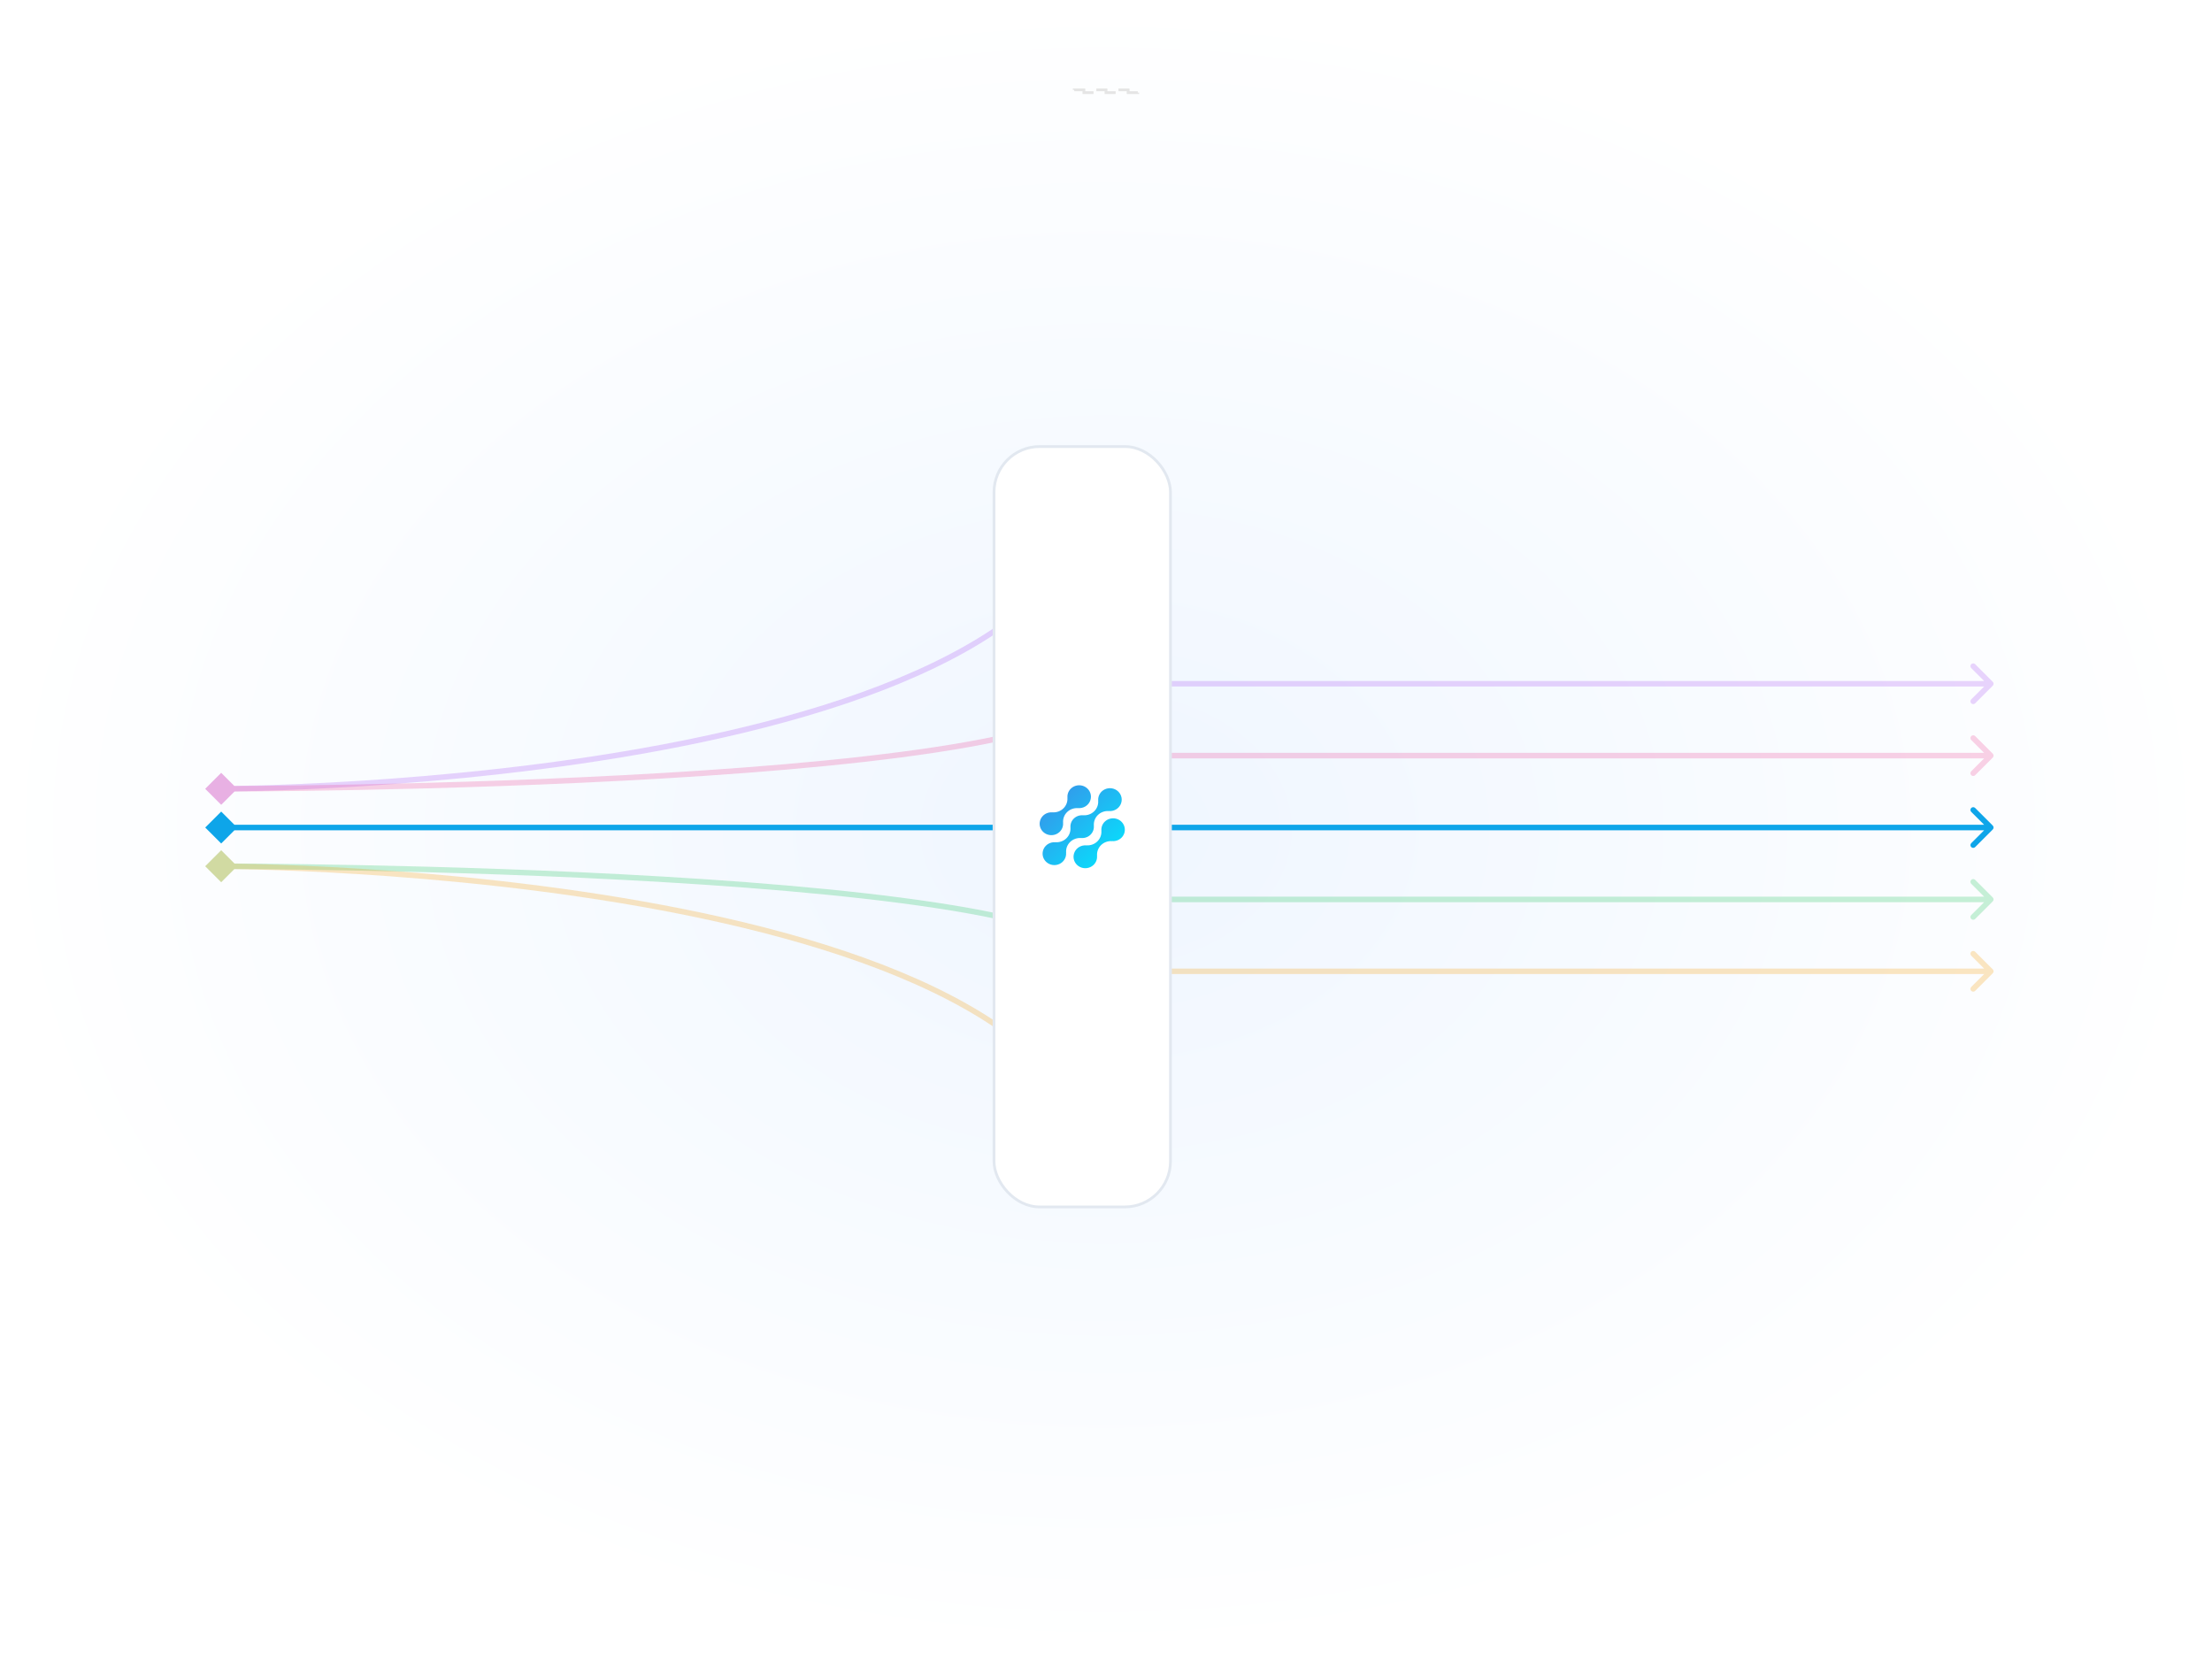 <svg width="400" height="300" viewBox="0 0 400 300" fill="none" xmlns="http://www.w3.org/2000/svg">
<rect x="0" y="0" width="400" height="300" fill="#333333" stroke="none"/>
<rect width="400" height="300" fill="url(#paint0_radial_3474_1551)"/>
<rect x="194.25" y="16.25" width="11.5" height="0.5" stroke="#E5E5E5" stroke-width="0.5" stroke-dasharray="2 2"/>
<path opacity="0.25" d="M37.113 142.643L40 139.756L42.887 142.643L40 145.53L37.113 142.643ZM199.148 82.289C199.343 82.094 199.66 82.094 199.855 82.289L203.037 85.471C203.232 85.666 203.232 85.983 203.037 86.178C202.842 86.374 202.525 86.374 202.33 86.178L199.502 83.35L196.673 86.178C196.478 86.374 196.161 86.374 195.966 86.178C195.771 85.983 195.771 85.666 195.966 85.471L199.148 82.289ZM40 142.643C40 142.143 40.001 142.143 40.002 142.143C40.003 142.143 40.005 142.143 40.007 142.143C40.012 142.143 40.019 142.143 40.028 142.143C40.047 142.143 40.076 142.143 40.114 142.143C40.19 142.142 40.304 142.142 40.455 142.141C40.755 142.139 41.202 142.136 41.785 142.128C42.951 142.114 44.662 142.084 46.84 142.026C51.197 141.909 57.421 141.675 64.891 141.206C79.832 140.27 99.748 138.396 119.658 134.651C139.577 130.905 159.451 125.292 174.334 116.895C189.219 108.495 199.002 97.379 199.002 82.643H199.502H200.002C200.002 97.907 189.846 109.29 174.825 117.766C159.801 126.243 139.8 131.881 119.843 135.634C99.878 139.389 79.918 141.266 64.953 142.204C57.47 142.674 51.233 142.908 46.867 143.025C44.684 143.084 42.968 143.113 41.797 143.128C41.212 143.135 40.763 143.139 40.461 143.141C40.309 143.142 40.194 143.142 40.117 143.143C40.078 143.143 40.049 143.143 40.03 143.143C40.02 143.143 40.013 143.143 40.008 143.143C40.005 143.143 40.003 143.143 40.002 143.143C40.001 143.143 40 143.143 40 142.643Z" fill="#A855F7"/>
<path opacity="0.25" d="M37.113 142.643L40 139.756L42.887 142.643L40 145.53L37.113 142.643ZM199.646 123.289C199.842 123.094 200.158 123.094 200.354 123.289L203.536 126.471C203.731 126.667 203.731 126.983 203.536 127.178C203.34 127.374 203.024 127.374 202.828 127.178L200 124.35L197.172 127.178C196.976 127.374 196.66 127.374 196.464 127.178C196.269 126.983 196.269 126.667 196.464 126.471L199.646 123.289ZM40 142.643C40 142.143 40.001 142.143 40.002 142.143C40.003 142.143 40.005 142.143 40.007 142.143C40.012 142.143 40.019 142.143 40.029 142.143C40.048 142.143 40.077 142.143 40.115 142.143C40.192 142.143 40.307 142.143 40.458 142.142C40.76 142.142 41.209 142.141 41.795 142.138C42.966 142.134 44.684 142.124 46.871 142.106C51.244 142.069 57.492 141.994 64.99 141.846C79.986 141.549 99.979 140.956 119.97 139.769C139.966 138.581 159.942 136.802 174.912 134.135C182.402 132.801 188.609 131.25 192.933 129.453C195.097 128.553 196.758 127.605 197.871 126.614C198.981 125.625 199.5 124.637 199.5 123.643H200H200.5C200.5 125.024 199.769 126.262 198.536 127.361C197.304 128.457 195.528 129.457 193.317 130.376C188.891 132.216 182.598 133.782 175.088 135.119C160.058 137.797 140.034 139.579 120.03 140.767C100.021 141.955 80.014 142.549 65.01 142.846C57.508 142.994 51.256 143.069 46.879 143.106C44.691 143.124 42.971 143.134 41.799 143.138C41.213 143.141 40.763 143.142 40.46 143.142C40.308 143.143 40.194 143.143 40.116 143.143C40.078 143.143 40.049 143.143 40.029 143.143C40.02 143.143 40.012 143.143 40.007 143.143C40.005 143.143 40.003 143.143 40.002 143.143C40.001 143.143 40 143.143 40 142.643Z" fill="#EC4899"/>
<path opacity="0.25" d="M197.113 123.643L200 126.53L202.887 123.643L200 120.756L197.113 123.643ZM360.354 123.996C360.549 123.801 360.549 123.485 360.354 123.289L357.172 120.107C356.976 119.912 356.66 119.912 356.464 120.107C356.269 120.303 356.269 120.619 356.464 120.814L359.293 123.643L356.464 126.471C356.269 126.667 356.269 126.983 356.464 127.178C356.66 127.374 356.976 127.374 357.172 127.178L360.354 123.996ZM360 123.643V123.143H200V123.643V124.143H360V123.643Z" fill="#A855F7"/>
<path opacity="0.25" d="M197.113 136.643L200 139.53L202.887 136.643L200 133.756L197.113 136.643ZM360.354 136.996C360.549 136.801 360.549 136.485 360.354 136.289L357.172 133.107C356.976 132.912 356.66 132.912 356.464 133.107C356.269 133.303 356.269 133.619 356.464 133.814L359.293 136.643L356.464 139.471C356.269 139.667 356.269 139.983 356.464 140.178C356.66 140.374 356.976 140.374 357.172 140.178L360.354 136.996ZM360 136.643V136.143H200V136.643V137.143H360V136.643Z" fill="#EC4899"/>
<path d="M37.113 149.643L40 152.53L42.887 149.643L40 146.756L37.113 149.643ZM360.354 149.996C360.549 149.801 360.549 149.485 360.354 149.289L357.172 146.107C356.976 145.912 356.66 145.912 356.464 146.107C356.269 146.303 356.269 146.619 356.464 146.814L359.293 149.643L356.464 152.471C356.269 152.667 356.269 152.983 356.464 153.178C356.66 153.374 356.976 153.374 357.172 153.178L360.354 149.996ZM360 149.643L360 149.143L40 149.143L40 149.643L40 150.143L360 150.143L360 149.643Z" fill="#0EA5E9"/>
<path opacity="0.25" d="M197.113 162.643L200 165.53L202.887 162.643L200 159.756L197.113 162.643ZM360.354 162.996C360.549 162.801 360.549 162.485 360.354 162.289L357.172 159.107C356.976 158.912 356.66 158.912 356.464 159.107C356.269 159.303 356.269 159.619 356.464 159.814L359.293 162.643L356.464 165.471C356.269 165.667 356.269 165.983 356.464 166.178C356.66 166.374 356.976 166.374 357.172 166.178L360.354 162.996ZM360 162.643V162.143H200V162.643V163.143H360V162.643Z" fill="#22C55E"/>
<path opacity="0.25" d="M197.113 175.643L200 178.53L202.887 175.643L200 172.756L197.113 175.643ZM360.354 175.996C360.549 175.801 360.549 175.485 360.354 175.289L357.172 172.107C356.976 171.912 356.66 171.912 356.464 172.107C356.269 172.303 356.269 172.619 356.464 172.814L359.293 175.643L356.464 178.471C356.269 178.667 356.269 178.983 356.464 179.178C356.66 179.374 356.976 179.374 357.172 179.178L360.354 175.996ZM360 175.643V175.143H200V175.643V176.143H360V175.643Z" fill="#F59E0B"/>
<path opacity="0.25" d="M37.113 156.643L40 159.53L42.887 156.643L40 153.756L37.113 156.643ZM199.646 175.996C199.842 176.192 200.158 176.192 200.354 175.996L203.536 172.814C203.731 172.619 203.731 172.303 203.536 172.107C203.34 171.912 203.024 171.912 202.828 172.107L200 174.936L197.172 172.107C196.976 171.912 196.66 171.912 196.464 172.107C196.269 172.303 196.269 172.619 196.464 172.814L199.646 175.996ZM40 156.643C40 157.143 40.001 157.143 40.002 157.143C40.003 157.143 40.005 157.143 40.007 157.143C40.012 157.143 40.019 157.143 40.029 157.143C40.048 157.143 40.077 157.143 40.115 157.143C40.192 157.143 40.307 157.143 40.458 157.143C40.76 157.144 41.209 157.145 41.795 157.147C42.966 157.152 44.684 157.161 46.871 157.18C51.244 157.217 57.492 157.291 64.99 157.44C79.986 157.736 99.979 158.33 119.97 159.517C139.966 160.704 159.942 162.484 174.912 165.151C182.402 166.485 188.609 168.036 192.933 169.833C195.097 170.732 196.758 171.681 197.871 172.672C198.981 173.661 199.5 174.649 199.5 175.643H200H200.5C200.5 174.262 199.769 173.023 198.536 171.925C197.304 170.828 195.528 169.829 193.317 168.91C188.891 167.07 182.598 165.504 175.088 164.166C160.058 161.489 140.034 159.706 120.03 158.519C100.021 157.331 80.014 156.737 65.01 156.44C57.508 156.291 51.256 156.217 46.879 156.18C44.691 156.161 42.971 156.152 41.799 156.147C41.213 156.145 40.763 156.144 40.46 156.143C40.308 156.143 40.194 156.143 40.116 156.143C40.078 156.143 40.049 156.143 40.029 156.143C40.02 156.143 40.012 156.143 40.007 156.143C40.005 156.143 40.003 156.143 40.002 156.143C40.001 156.143 40 156.143 40 156.643Z" fill="#22C55E"/>
<path opacity="0.25" d="M37.113 156.643L40 159.53L42.887 156.643L40 153.756L37.113 156.643ZM199.148 216.996C199.343 217.192 199.66 217.192 199.855 216.996L203.037 213.814C203.232 213.619 203.232 213.303 203.037 213.107C202.842 212.912 202.525 212.912 202.33 213.107L199.502 215.936L196.673 213.107C196.478 212.912 196.161 212.912 195.966 213.107C195.771 213.303 195.771 213.619 195.966 213.814L199.148 216.996ZM40 156.643C40 157.143 40.001 157.143 40.002 157.143C40.003 157.143 40.005 157.143 40.007 157.143C40.012 157.143 40.019 157.143 40.028 157.143C40.047 157.143 40.076 157.143 40.114 157.143C40.19 157.143 40.304 157.144 40.455 157.145C40.755 157.146 41.202 157.15 41.785 157.157C42.951 157.172 44.662 157.201 46.84 157.26C51.197 157.377 57.421 157.611 64.891 158.079C79.832 159.016 99.748 160.889 119.658 164.634C139.577 168.381 159.451 173.993 174.334 182.391C189.219 190.79 199.002 201.907 199.002 216.643H199.502H200.002C200.002 201.379 189.846 189.995 174.825 181.52C159.801 173.042 139.8 167.405 119.843 163.651C99.878 159.896 79.918 158.02 64.953 157.081C57.47 156.612 51.233 156.378 46.867 156.26C44.684 156.202 42.968 156.172 41.797 156.158C41.212 156.15 40.763 156.146 40.461 156.145C40.309 156.144 40.194 156.143 40.117 156.143C40.078 156.143 40.049 156.143 40.03 156.143C40.02 156.143 40.013 156.143 40.008 156.143C40.005 156.143 40.003 156.143 40.002 156.143C40.001 156.143 40 156.143 40 156.643Z" fill="#F59E0B"/>
<rect x="179.75" y="80.75" width="31.908" height="137.5" rx="8.251" fill="white"/>
<rect x="179.75" y="80.75" width="31.908" height="137.5" rx="8.251" stroke="#E2E8F0" stroke-width="0.5"/>
<path fill-rule="evenodd" clip-rule="evenodd" d="M192.121 149.658C192.016 149.942 191.848 150.201 191.629 150.416H191.63C191.378 150.662 191.066 150.842 190.723 150.94C190.38 151.038 190.017 151.05 189.667 150.975C189.318 150.9 188.994 150.741 188.725 150.512C188.456 150.282 188.251 149.991 188.129 149.664C188.007 149.338 187.971 148.987 188.026 148.643C188.081 148.3 188.223 147.975 188.441 147.7C188.659 147.424 188.945 147.206 189.273 147.067C189.6 146.928 189.959 146.871 190.315 146.902L190.305 146.892C190.669 146.922 191.036 146.874 191.379 146.752C191.723 146.629 192.035 146.436 192.293 146.185C192.552 145.933 192.751 145.63 192.877 145.296C193.002 144.962 193.052 144.605 193.021 144.251L193.031 144.261C192.99 143.838 193.085 143.412 193.302 143.042C193.519 142.673 193.848 142.378 194.245 142.196C194.641 142.015 195.085 141.958 195.516 142.031C195.947 142.104 196.345 142.305 196.654 142.606C196.964 142.907 197.17 143.293 197.246 143.712C197.321 144.132 197.262 144.563 197.075 144.948C196.889 145.333 196.585 145.653 196.205 145.864C195.825 146.075 195.387 146.167 194.951 146.128L194.962 146.138C194.598 146.108 194.231 146.155 193.887 146.277C193.543 146.399 193.231 146.593 192.973 146.844C192.714 147.096 192.515 147.399 192.389 147.733C192.263 148.067 192.214 148.424 192.245 148.778L192.234 148.768C192.264 149.069 192.225 149.373 192.121 149.658ZM195.507 151.545L195.496 151.535C195.806 151.565 196.119 151.528 196.412 151.426C196.706 151.325 196.972 151.161 197.192 150.947C197.412 150.733 197.581 150.474 197.686 150.189C197.79 149.904 197.829 149.6 197.798 149.299L197.809 149.309C197.778 148.955 197.827 148.599 197.953 148.265C198.078 147.931 198.277 147.627 198.536 147.376C198.795 147.125 199.107 146.931 199.45 146.809C199.794 146.687 200.16 146.639 200.525 146.669L200.514 146.659C200.95 146.699 201.388 146.607 201.768 146.396C202.149 146.184 202.453 145.864 202.639 145.479C202.825 145.094 202.885 144.662 202.81 144.243C202.734 143.824 202.528 143.437 202.218 143.136C201.908 142.835 201.511 142.634 201.079 142.561C200.648 142.488 200.204 142.545 199.807 142.727C199.411 142.908 199.082 143.203 198.865 143.573C198.648 143.943 198.553 144.369 198.594 144.792L198.584 144.782C198.614 145.136 198.565 145.493 198.44 145.827C198.314 146.161 198.115 146.464 197.856 146.715C197.598 146.967 197.286 147.16 196.942 147.282C196.599 147.404 196.232 147.452 195.867 147.422L195.878 147.433C195.568 147.402 195.255 147.439 194.962 147.541C194.669 147.643 194.402 147.806 194.182 148.02C193.962 148.234 193.793 148.493 193.688 148.778C193.584 149.063 193.545 149.367 193.576 149.668L193.566 149.658C193.597 150.012 193.547 150.369 193.422 150.703C193.296 151.037 193.097 151.34 192.838 151.591C192.58 151.843 192.268 152.036 191.924 152.158C191.581 152.28 191.214 152.328 190.85 152.298L190.86 152.309C190.424 152.269 189.986 152.361 189.606 152.572C189.225 152.783 188.921 153.103 188.735 153.488C188.549 153.873 188.489 154.305 188.564 154.725C188.64 155.144 188.846 155.53 189.156 155.831C189.466 156.132 189.863 156.333 190.295 156.406C190.726 156.48 191.17 156.422 191.567 156.241C191.963 156.06 192.292 155.764 192.509 155.394C192.727 155.025 192.821 154.599 192.78 154.175L192.791 154.185C192.76 153.831 192.809 153.474 192.935 153.14C193.061 152.806 193.26 152.503 193.518 152.252C193.777 152 194.089 151.807 194.433 151.685C194.776 151.563 195.143 151.515 195.507 151.545ZM199.776 148.583C199.557 148.798 199.389 149.056 199.284 149.341C199.18 149.626 199.141 149.93 199.171 150.231L199.161 150.221C199.191 150.575 199.142 150.931 199.017 151.265C198.891 151.599 198.692 151.903 198.433 152.154C198.175 152.405 197.863 152.599 197.519 152.721C197.176 152.843 196.809 152.891 196.444 152.861L196.455 152.871C196.019 152.832 195.581 152.924 195.201 153.135C194.821 153.347 194.517 153.667 194.331 154.052C194.145 154.437 194.085 154.869 194.161 155.288C194.237 155.708 194.443 156.094 194.753 156.395C195.063 156.696 195.461 156.896 195.892 156.969C196.323 157.042 196.767 156.984 197.164 156.803C197.56 156.622 197.889 156.326 198.106 155.957C198.323 155.587 198.417 155.161 198.376 154.738L198.387 154.748C198.357 154.393 198.406 154.037 198.531 153.703C198.657 153.369 198.856 153.066 199.115 152.814C199.373 152.563 199.685 152.369 200.029 152.247C200.372 152.125 200.739 152.077 201.104 152.107L201.093 152.097C201.449 152.128 201.807 152.071 202.135 151.932C202.462 151.793 202.748 151.575 202.967 151.3C203.185 151.024 203.328 150.7 203.382 150.356C203.437 150.013 203.401 149.661 203.279 149.335C203.157 149.008 202.952 148.717 202.683 148.487C202.414 148.258 202.09 148.099 201.741 148.024C201.392 147.949 201.029 147.961 200.686 148.059C200.343 148.157 200.03 148.337 199.778 148.583H199.776Z" fill="url(#paint1_linear_3474_1551)"/>
<defs>
<radialGradient id="paint0_radial_3474_1551" cx="0" cy="0" r="1" gradientUnits="userSpaceOnUse" gradientTransform="translate(200 150) rotate(90) scale(150 200)">
<stop stop-color="#EFF6FF"/>
<stop offset="1" stop-color="white"/>
</radialGradient>
<linearGradient id="paint1_linear_3474_1551" x1="188.001" y1="142" x2="202.996" y2="157.401" gradientUnits="userSpaceOnUse">
<stop stop-color="#3C8CE7"/>
<stop offset="1" stop-color="#00EAFF"/>
</linearGradient>
</defs>
</svg>
